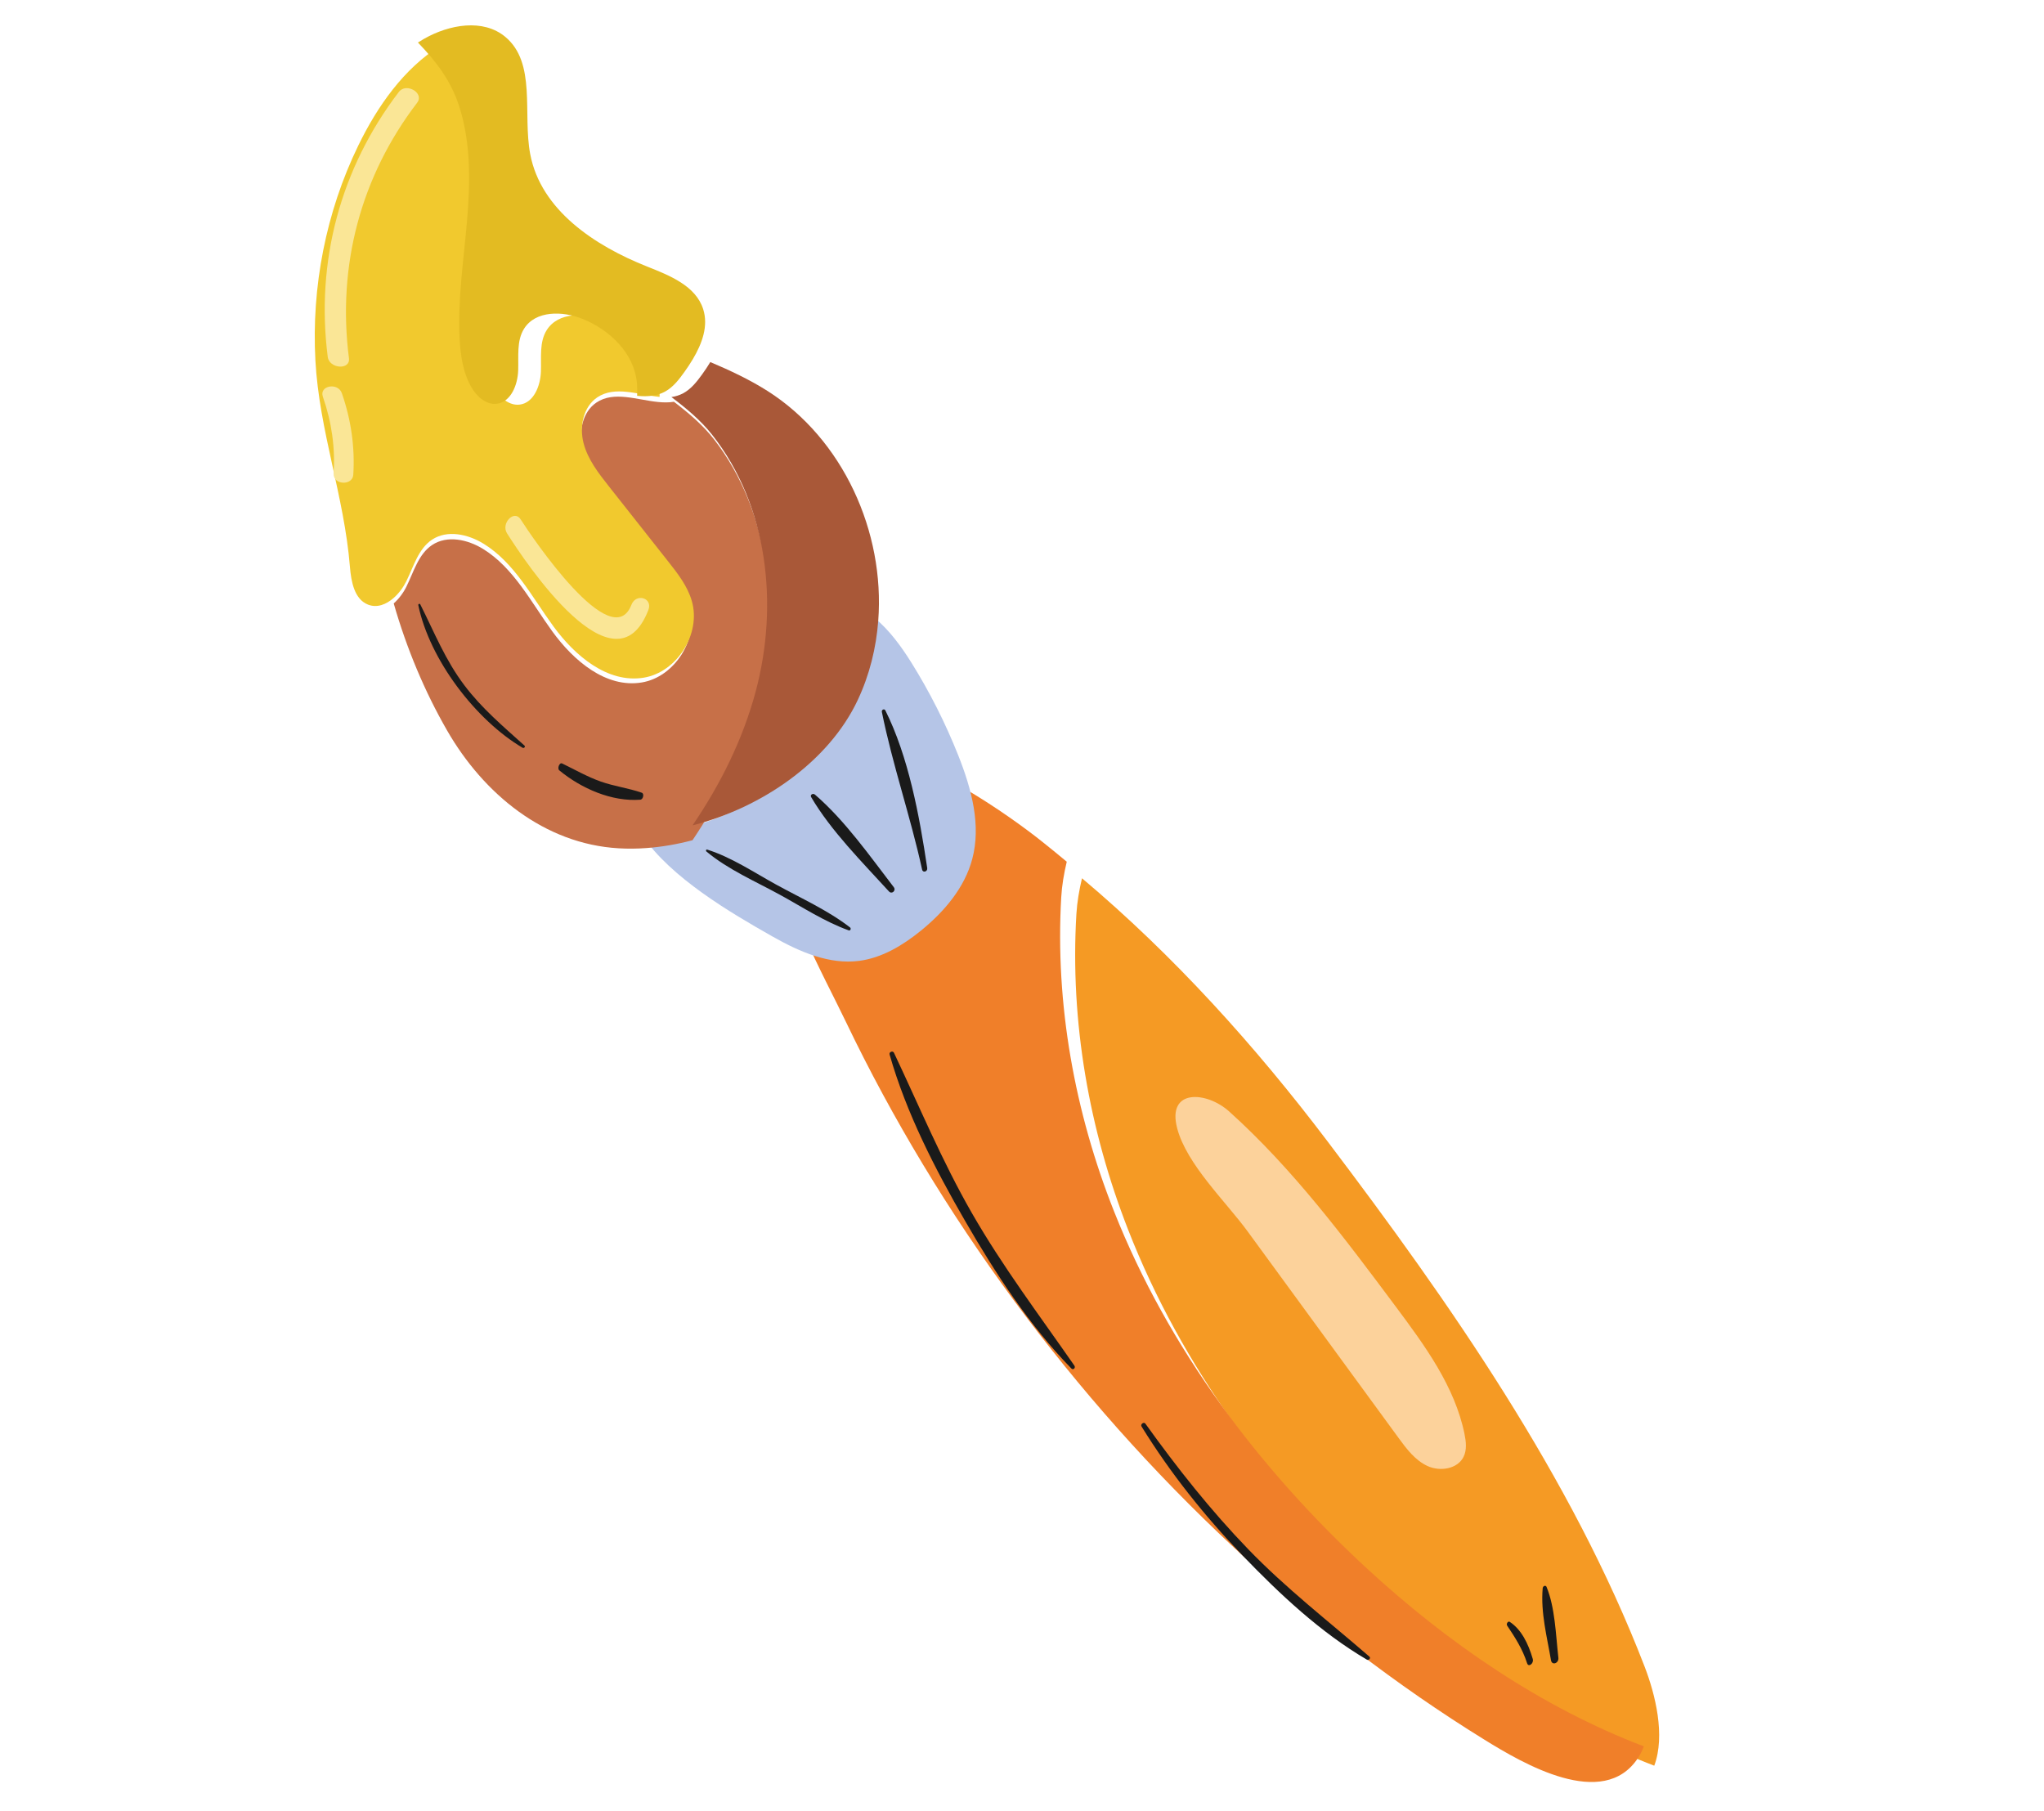 <svg width="114" height="101" viewBox="0 0 114 101" fill="none" xmlns="http://www.w3.org/2000/svg">
<path d="M62.918 68.582C65.903 76.223 70.909 82.97 76.899 88.544C81.379 92.713 86.588 96.31 92.263 98.477C92.893 96.788 92.318 94.493 91.728 92.959C87.652 82.376 80.843 72.642 74.047 63.665C69.999 58.319 65.474 53.302 60.346 48.983C60.189 49.647 60.074 50.31 60.034 50.974C59.674 56.965 60.742 63.013 62.918 68.582Z" fill="#F59A24"/>
<path d="M91.36 98.041C91.492 97.84 91.598 97.625 91.683 97.399C85.979 95.226 80.74 91.631 76.23 87.47C70.2 81.907 65.155 75.179 62.136 67.567C59.935 62.02 58.845 56 59.188 50.04C59.226 49.38 59.34 48.72 59.496 48.06C59.018 47.66 58.535 47.267 58.047 46.88C57.196 46.205 55.621 45.048 53.806 43.983C53.972 44.935 53.986 45.895 53.739 46.828C53.312 48.441 52.15 49.768 50.841 50.806C49.823 51.615 48.653 52.301 47.359 52.46C46.512 52.564 45.673 52.436 44.858 52.178C45.62 53.932 46.514 55.604 47.19 57.014C52.338 67.755 59.822 77.921 68.782 86.275C73.141 90.338 77.849 93.974 82.807 97.037C84.933 98.351 89.424 100.998 91.36 98.041Z" fill="#F07F29"/>
<path d="M51.356 51.91C52.647 50.862 53.796 49.526 54.226 47.908C54.475 46.973 54.467 46.011 54.311 45.06C54.145 44.054 53.815 43.06 53.44 42.117C52.726 40.324 51.854 38.597 50.836 36.965C50.268 36.055 49.599 35.139 48.784 34.467C48.658 36.023 48.278 37.557 47.612 38.983C45.976 42.488 42.239 45.123 38.374 46.15C37.52 46.376 36.658 46.524 35.812 46.585C37.425 48.96 40.716 50.889 43.088 52.233C43.844 52.661 44.645 53.061 45.473 53.323C46.271 53.575 47.094 53.698 47.926 53.589C49.197 53.421 50.35 52.726 51.356 51.91Z" fill="#B5C5E7"/>
<path d="M42.203 39.227C43.552 34.241 42.967 28.563 39.844 24.528C39.222 23.724 38.427 23.049 37.588 22.408C37.304 22.454 37.009 22.451 36.708 22.421C35.517 22.304 34.24 21.792 33.26 22.454C32.481 22.98 32.26 24.089 32.493 25.002C32.727 25.915 33.319 26.681 33.897 27.417C34.984 28.804 36.072 30.192 37.159 31.579C37.692 32.258 38.235 32.958 38.471 33.793C38.986 35.615 37.641 37.759 35.79 38.063C33.799 38.391 31.999 36.859 30.81 35.223C29.62 33.586 28.654 31.671 26.941 30.615C26.085 30.088 24.938 29.834 24.095 30.4C23.336 30.911 23.075 31.891 22.668 32.717C22.5 33.059 22.251 33.397 21.959 33.655C22.677 36.16 23.678 38.556 24.939 40.746C26.968 44.272 30.354 47.072 34.506 47.312C35.009 47.342 35.523 47.337 36.042 47.299C36.895 47.238 37.763 47.089 38.624 46.861C40.203 44.509 41.463 41.962 42.203 39.227Z" fill="#C77048"/>
<path d="M38.102 21.934C37.894 22.046 37.674 22.111 37.447 22.146C38.284 22.777 39.079 23.441 39.703 24.23C42.833 28.189 43.449 33.738 42.138 38.599C41.419 41.266 40.181 43.745 38.625 46.033C42.491 45.048 46.22 42.481 47.838 39.044C48.496 37.646 48.867 36.141 48.983 34.612C49.355 29.672 47.025 24.478 42.794 21.797C41.801 21.168 40.721 20.662 39.616 20.193C39.473 20.431 39.318 20.662 39.16 20.88C38.866 21.287 38.546 21.697 38.102 21.934Z" fill="#A95838"/>
<path d="M24.095 30.099C24.943 29.534 26.1 29.791 26.963 30.32C28.692 31.38 29.67 33.3 30.872 34.942C32.073 36.583 33.89 38.12 35.895 37.797C37.759 37.495 39.11 35.352 38.587 33.526C38.348 32.69 37.799 31.987 37.261 31.307C36.162 29.916 35.063 28.523 33.965 27.132C33.382 26.394 32.783 25.626 32.546 24.712C32.309 23.797 32.529 22.687 33.313 22.161C34.299 21.5 35.587 22.016 36.787 22.136C36.795 21.893 36.795 21.653 36.773 21.423C36.624 19.78 35.258 18.475 33.74 17.867C32.633 17.424 31.128 17.393 30.49 18.414C30.07 19.085 30.198 19.944 30.168 20.735C30.138 21.526 29.769 22.465 28.99 22.565C28.394 22.641 27.865 22.163 27.563 21.642C27.101 20.843 26.96 19.898 26.91 18.973C26.794 16.825 27.116 14.68 27.303 12.534C27.49 10.39 27.536 8.185 26.887 6.139C26.424 4.682 25.602 3.618 24.567 2.544C22.517 3.829 21.05 5.922 19.982 8.118C18.18 11.823 17.368 15.998 17.591 20.106C17.804 24.027 19.198 27.67 19.516 31.61C19.583 32.437 19.765 33.427 20.531 33.723C21.03 33.916 21.535 33.716 21.951 33.353C22.245 33.096 22.494 32.758 22.663 32.415C23.071 31.589 23.332 30.608 24.095 30.099Z" fill="#F1C92E"/>
<path d="M19.462 19.978C18.802 14.811 20.123 9.838 23.269 5.725C23.681 5.187 22.656 4.589 22.247 5.125C19.001 9.367 17.597 14.571 18.279 19.904C18.364 20.571 19.549 20.655 19.462 19.978Z" fill="#FAE696"/>
<path d="M19.704 26.476C19.8 24.949 19.585 23.424 19.066 21.93C18.851 21.313 17.791 21.502 18.007 22.125C18.501 23.545 18.699 24.962 18.608 26.414C18.568 27.047 19.665 27.109 19.704 26.476Z" fill="#FAE696"/>
<path d="M28.278 29.745C29.293 31.346 34.282 38.88 36.162 34.019C36.422 33.347 35.475 33.062 35.217 33.73C34.118 36.572 29.644 29.921 29.038 28.966C28.681 28.401 27.925 29.187 28.278 29.745Z" fill="#FAE696"/>
<path d="M25.629 5.986C26.278 8.045 26.229 10.264 26.039 12.423C25.848 14.583 25.523 16.743 25.636 18.905C25.685 19.835 25.825 20.787 26.287 21.59C26.589 22.114 27.119 22.595 27.716 22.517C28.497 22.416 28.869 21.47 28.9 20.674C28.931 19.877 28.804 19.014 29.226 18.337C29.867 17.309 31.376 17.338 32.485 17.782C34.006 18.392 35.374 19.704 35.522 21.358C35.543 21.589 35.543 21.831 35.535 22.076C35.839 22.106 36.137 22.109 36.424 22.063C36.655 22.026 36.879 21.957 37.091 21.841C37.543 21.593 37.87 21.168 38.171 20.747C38.333 20.52 38.492 20.282 38.639 20.036C39.159 19.162 39.517 18.184 39.22 17.247C38.806 15.939 37.349 15.365 36.088 14.864C33.171 13.707 30.164 11.717 29.572 8.597C29.145 6.339 29.93 3.511 28.181 2.055C26.947 1.028 25.061 1.363 23.657 2.161C23.54 2.228 23.423 2.297 23.309 2.371C24.345 3.45 25.168 4.52 25.629 5.986Z" fill="#E3BB22"/>
<path d="M29.251 41.582C28.059 40.507 26.881 39.52 25.902 38.224C24.83 36.806 24.23 35.278 23.44 33.707C23.409 33.646 23.317 33.684 23.33 33.75C23.959 36.797 26.546 40.174 29.149 41.706C29.223 41.749 29.321 41.645 29.251 41.582Z" fill="#1A1A1A"/>
<path d="M35.794 44.212C35.046 43.952 34.254 43.854 33.506 43.589C32.759 43.325 32.068 42.928 31.352 42.58C31.201 42.507 31.066 42.86 31.194 42.965C32.42 43.977 34.124 44.724 35.713 44.601C35.877 44.588 35.941 44.262 35.794 44.212Z" fill="#1A1A1A"/>
<path d="M47.408 51.724C46.163 50.76 44.655 50.088 43.28 49.331C42.045 48.651 40.793 47.81 39.446 47.385C39.38 47.364 39.351 47.45 39.398 47.489C40.595 48.493 42.146 49.161 43.509 49.909C44.756 50.594 45.993 51.405 47.334 51.888C47.434 51.923 47.484 51.782 47.408 51.724Z" fill="#1A1A1A"/>
<path d="M49.85 49.482C48.523 47.757 47.131 45.763 45.454 44.318C45.344 44.224 45.163 44.323 45.241 44.457C46.343 46.335 48.089 48.083 49.578 49.716C49.744 49.898 49.991 49.665 49.85 49.482Z" fill="#1A1A1A"/>
<path d="M51.714 48.412C51.278 45.479 50.665 42.19 49.377 39.618C49.323 39.512 49.158 39.577 49.184 39.706C49.783 42.673 50.78 45.535 51.428 48.498C51.471 48.696 51.744 48.616 51.714 48.412Z" fill="#1A1A1A"/>
<path d="M59.922 76.165C57.965 73.348 55.911 70.631 54.195 67.639C52.545 64.762 51.279 61.717 49.86 58.718C49.797 58.583 49.574 58.667 49.616 58.815C50.55 62.085 52.149 65.192 53.83 68.1C55.517 71.019 57.408 73.927 59.754 76.325C59.86 76.432 60.005 76.283 59.922 76.165Z" fill="#1A1A1A"/>
<path d="M76.376 92.394C74.099 90.422 71.738 88.597 69.632 86.419C67.532 84.247 65.651 81.868 63.882 79.401C63.795 79.28 63.589 79.432 63.668 79.56C65.281 82.168 67.184 84.553 69.292 86.744C71.371 88.906 73.658 91.053 76.238 92.564C76.337 92.622 76.472 92.477 76.376 92.394Z" fill="#1A1A1A"/>
<path d="M86.04 88.583C85.922 89.949 86.287 91.317 86.504 92.598C86.556 92.905 86.951 92.768 86.915 92.454C86.768 91.149 86.731 89.665 86.257 88.508C86.209 88.392 86.052 88.446 86.04 88.583Z" fill="#1A1A1A"/>
<path d="M84.202 90.454C84.112 90.394 83.99 90.562 84.06 90.667C84.489 91.309 84.911 91.953 85.172 92.766C85.251 93.011 85.559 92.772 85.487 92.524C85.232 91.648 84.843 90.874 84.202 90.454Z" fill="#1A1A1A"/>
<path d="M65.656 62.933C66.188 64.946 68.365 67.012 69.576 68.668C72.383 72.51 75.191 76.351 77.999 80.193C78.449 80.81 78.931 81.452 79.627 81.768C80.323 82.084 81.296 81.931 81.63 81.246C81.819 80.858 81.766 80.399 81.68 79.976C81.139 77.325 79.475 75.058 77.856 72.886C74.995 69.05 72.109 65.186 68.549 61.985C67.305 60.866 65.064 60.693 65.656 62.933Z" fill="#FCD29B"/>
</svg>
